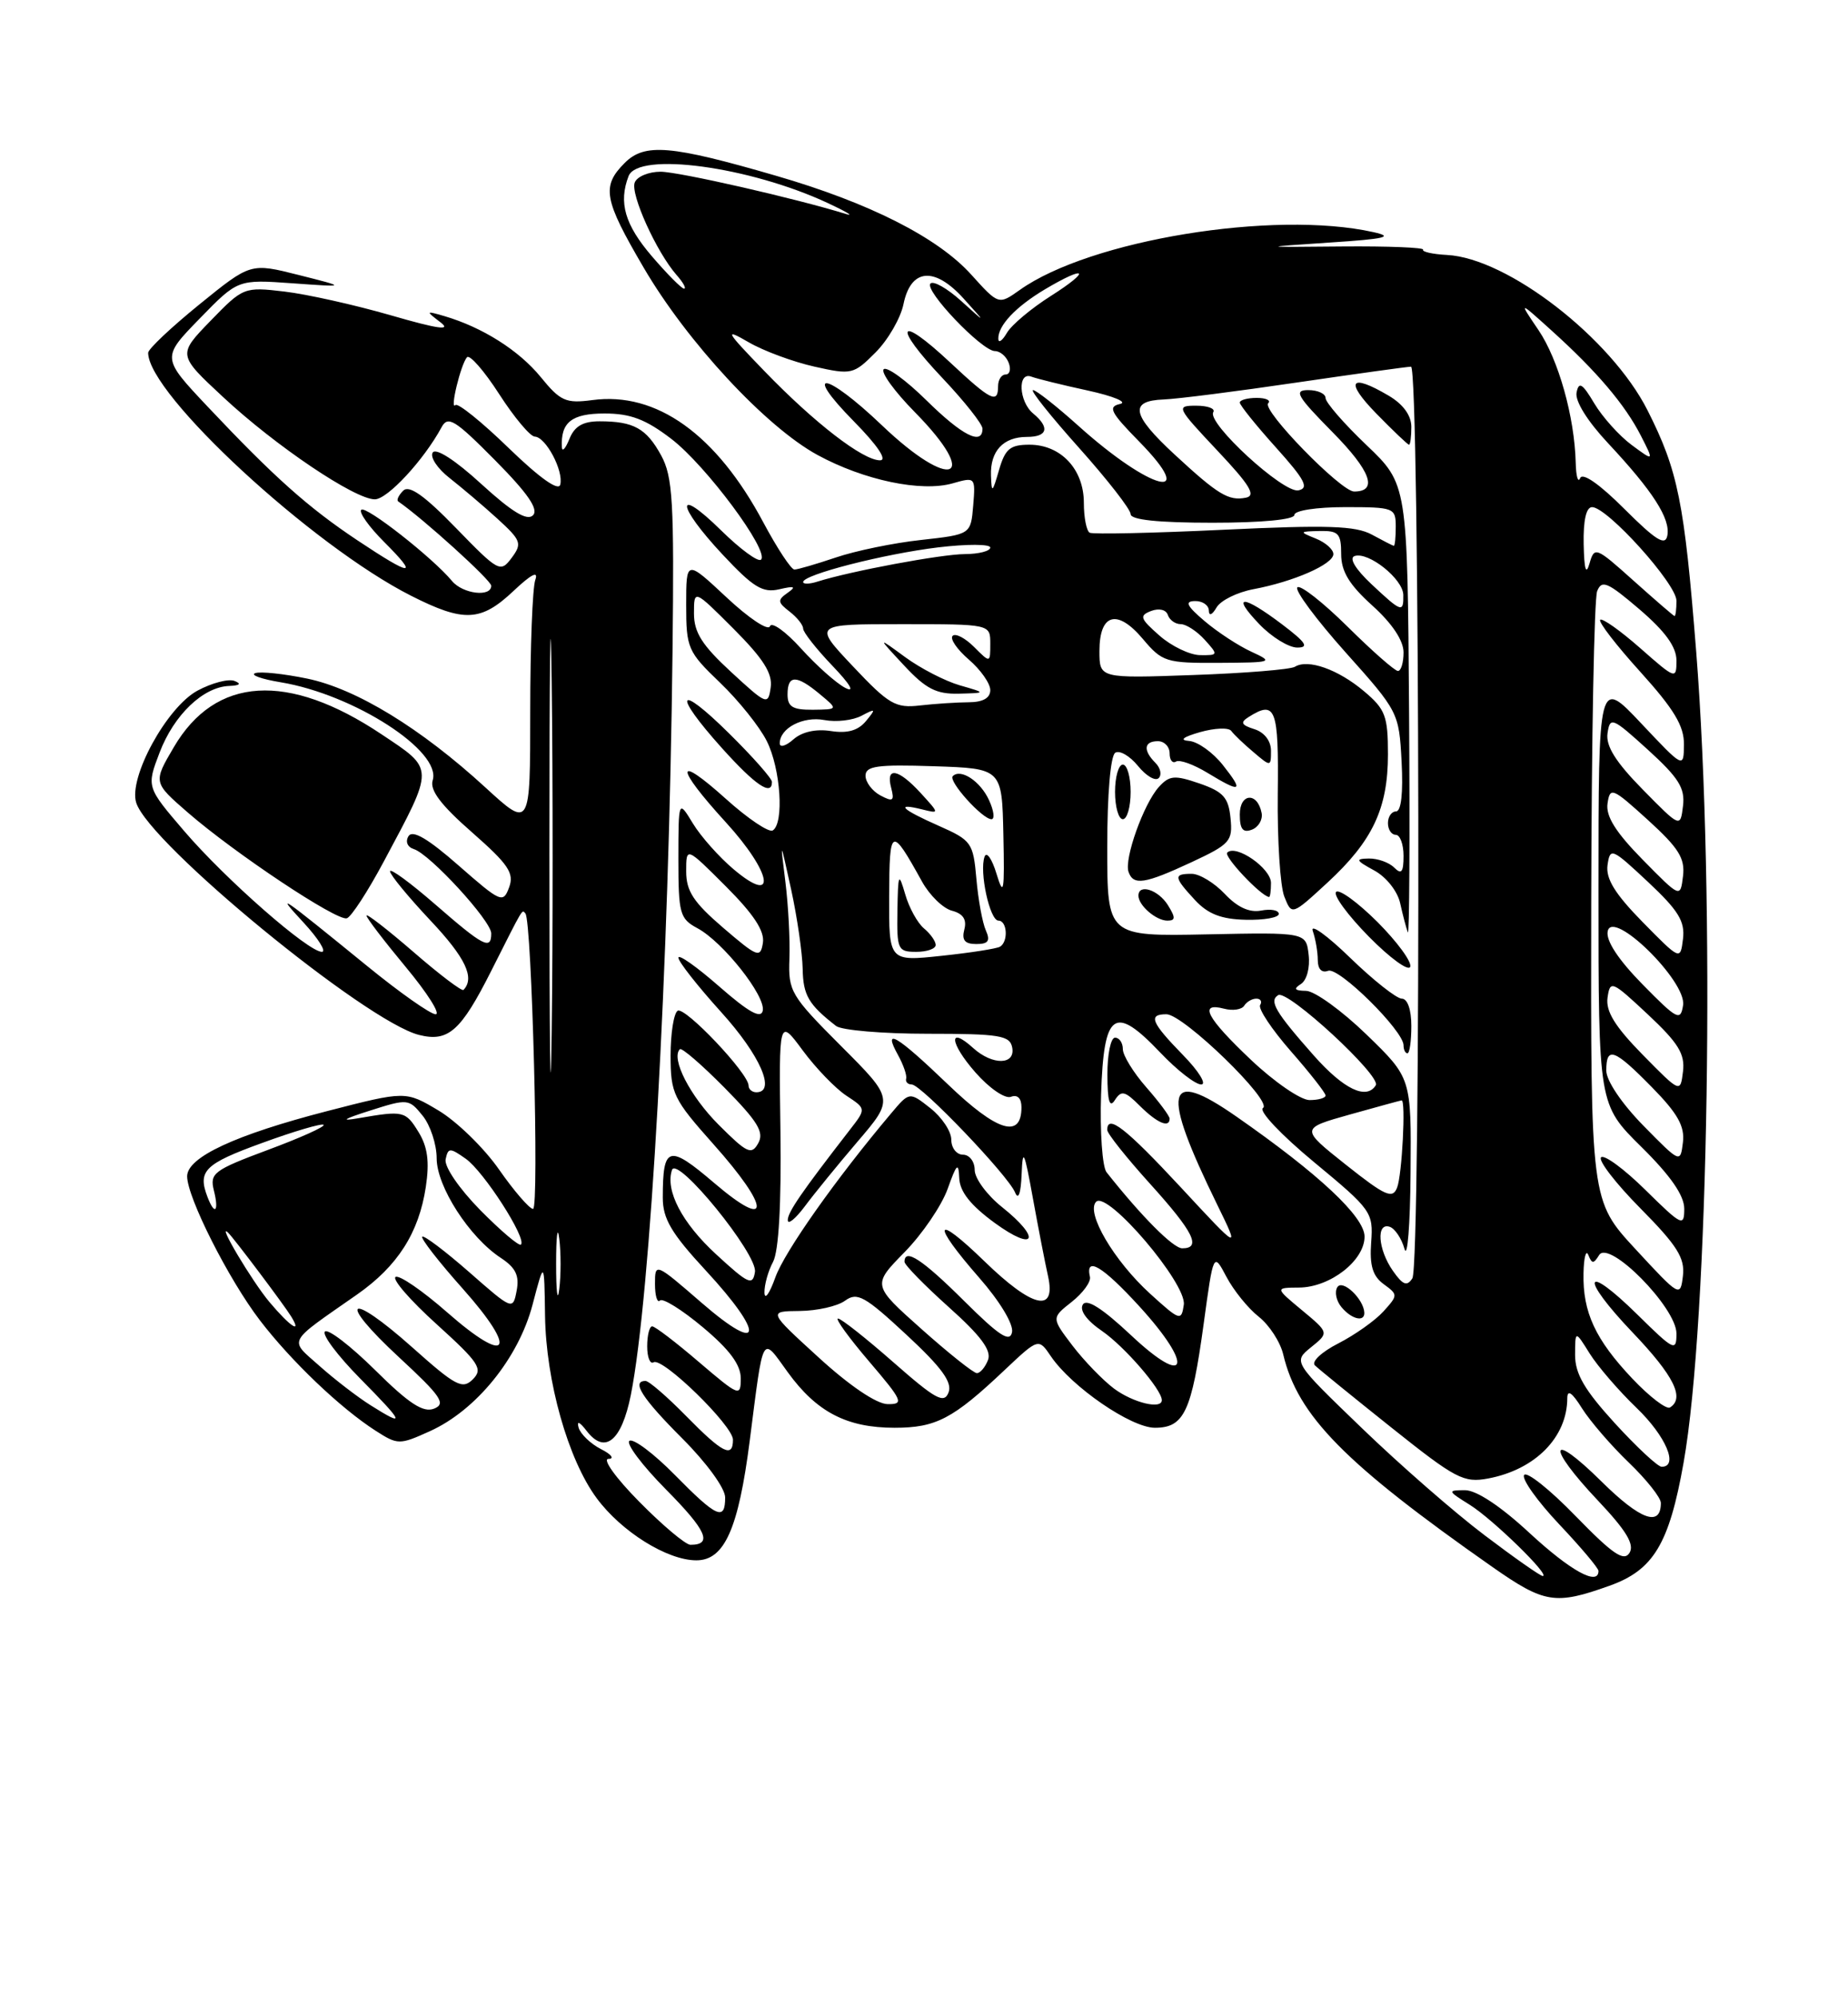 <?xml version="1.0" encoding="UTF-8" standalone="no"?>
<!DOCTYPE svg PUBLIC "-//W3C//DTD SVG 1.1//EN" "http://www.w3.org/Graphics/SVG/1.1/DTD/svg11.dtd" >
<svg xmlns="http://www.w3.org/2000/svg" xmlns:xlink="http://www.w3.org/1999/xlink" version="1.1" viewBox="0 0 237 256">
 <g >
 <path fill="currentColor"
d=" M 206.41 203.25 C 212.05 201.24 214.06 197.91 215.91 187.50 C 219.15 169.31 220.00 114.65 217.53 83.50 C 216.01 64.31 215.20 60.33 211.29 52.59 C 206.62 43.36 193.36 33.09 185.58 32.68 C 183.72 32.58 182.34 32.27 182.51 32.00 C 182.68 31.73 178.02 31.54 172.16 31.59 C 161.50 31.69 161.50 31.69 170.50 31.09 C 177.72 30.62 178.83 30.35 176.12 29.75 C 163.35 26.91 139.79 30.76 130.79 37.16 C 128.07 39.09 128.07 39.09 124.55 35.19 C 120.25 30.43 111.48 25.99 99.50 22.52 C 86.01 18.60 82.68 18.32 80.12 20.88 C 77.12 23.88 77.42 25.55 82.54 34.29 C 88.12 43.84 98.23 54.72 104.85 58.32 C 110.81 61.56 118.16 63.10 122.18 61.95 C 125.08 61.12 125.11 61.15 124.81 64.80 C 124.50 68.50 124.50 68.50 118.11 69.21 C 114.59 69.59 109.67 70.61 107.18 71.46 C 104.68 72.30 102.30 73.00 101.88 73.00 C 101.46 73.00 99.67 70.28 97.89 66.95 C 91.88 55.68 84.19 50.17 75.97 51.28 C 72.57 51.73 71.87 51.43 69.34 48.32 C 66.54 44.90 61.87 41.95 57.00 40.52 C 54.58 39.82 54.57 39.84 56.50 41.32 C 57.94 42.42 56.15 42.16 50.11 40.41 C 45.50 39.08 39.36 37.71 36.48 37.37 C 31.31 36.76 31.18 36.81 27.01 41.11 C 22.78 45.47 22.78 45.47 28.62 50.90 C 35.34 57.16 45.50 64.00 48.07 64.00 C 49.69 64.00 54.37 58.95 56.63 54.76 C 57.45 53.24 58.34 53.79 63.50 59.00 C 67.69 63.23 69.11 65.29 68.35 66.05 C 67.60 66.80 65.66 65.63 61.72 62.03 C 58.38 58.97 55.89 57.37 55.49 58.01 C 55.13 58.60 56.11 60.07 57.67 61.28 C 59.22 62.50 61.99 64.84 63.80 66.49 C 66.84 69.27 66.99 69.66 65.62 71.50 C 64.18 73.43 63.95 73.31 58.46 67.66 C 54.41 63.49 52.47 62.13 51.71 62.89 C 51.12 63.48 50.83 64.10 51.07 64.27 C 54.26 66.47 63.00 74.38 63.00 75.08 C 63.00 76.57 59.35 76.13 57.97 74.47 C 55.50 71.49 46.91 64.76 46.33 65.34 C 46.00 65.67 47.32 67.52 49.27 69.47 C 53.79 73.99 52.86 73.93 45.83 69.25 C 39.50 65.03 35.18 61.18 26.61 52.10 C 20.72 45.85 20.72 45.85 25.61 40.83 C 30.50 35.81 30.50 35.81 37.50 36.31 C 44.50 36.81 44.50 36.81 38.32 35.25 C 32.14 33.69 32.14 33.69 25.57 39.02 C 21.96 41.95 19.00 44.74 19.00 45.22 C 19.00 50.52 40.03 69.94 52.72 76.36 C 59.50 79.79 61.67 79.69 65.85 75.75 C 68.14 73.59 69.08 73.11 68.65 74.33 C 68.29 75.34 68.00 82.92 68.00 91.18 C 68.00 106.20 68.00 106.20 62.25 100.93 C 53.96 93.33 45.70 88.29 39.41 86.98 C 36.41 86.36 33.40 86.04 32.73 86.28 C 32.05 86.51 33.52 87.04 36.00 87.45 C 45.40 89.01 56.68 96.28 55.49 100.02 C 55.10 101.27 56.53 103.18 60.52 106.67 C 65.21 110.79 65.97 111.91 65.29 113.74 C 64.53 115.81 64.23 115.68 58.82 110.94 C 54.89 107.49 52.91 106.33 52.39 107.17 C 51.96 107.87 52.25 108.57 53.07 108.83 C 55.14 109.47 63.00 118.03 63.00 119.64 C 63.00 121.82 62.00 121.30 55.83 115.93 C 52.62 113.14 50.01 111.23 50.02 111.68 C 50.03 112.13 52.37 114.97 55.22 118.00 C 59.70 122.75 60.93 125.34 59.44 126.88 C 59.24 127.09 56.36 124.91 53.04 122.03 C 49.72 119.16 47.00 117.05 47.00 117.35 C 47.00 117.65 49.27 120.62 52.04 123.95 C 54.81 127.28 56.53 130.00 55.87 130.00 C 55.21 130.00 51.26 127.22 47.09 123.82 C 35.76 114.60 35.20 114.22 38.95 118.27 C 40.84 120.32 41.89 122.00 41.28 122.00 C 39.53 122.00 28.97 112.75 23.64 106.54 C 18.78 100.87 18.78 100.87 20.47 96.45 C 22.31 91.63 26.05 88.05 29.38 87.92 C 30.75 87.87 31.00 87.64 30.08 87.28 C 29.31 86.97 27.17 87.53 25.33 88.52 C 21.39 90.64 16.45 99.68 17.47 102.89 C 19.13 108.14 46.92 130.94 53.74 132.65 C 57.49 133.59 59.10 132.17 63.00 124.44 C 67.24 116.04 66.92 116.58 67.38 117.08 C 68.21 117.98 69.17 155.00 68.36 154.95 C 67.89 154.93 65.92 152.65 64.00 149.90 C 62.08 147.14 58.59 143.75 56.26 142.35 C 52.02 139.82 52.02 139.82 41.97 142.41 C 30.19 145.45 24.00 148.32 24.00 150.77 C 24.00 153.47 29.33 164.01 33.34 169.24 C 37.34 174.46 43.65 180.48 48.17 183.38 C 51.01 185.20 51.22 185.21 55.13 183.44 C 61.06 180.77 66.50 174.07 68.30 167.22 C 69.80 161.50 69.80 161.50 69.90 168.64 C 70.02 177.03 72.85 187.06 76.51 192.01 C 79.68 196.31 85.57 199.99 89.30 199.99 C 92.90 200.00 94.70 195.98 96.15 184.66 C 97.95 170.64 97.64 171.20 101.02 175.87 C 104.73 180.99 108.60 183.00 114.73 183.00 C 120.04 183.00 122.22 181.86 128.84 175.60 C 133.19 171.50 133.19 171.50 134.78 173.85 C 137.45 177.77 145.06 183.00 148.11 183.00 C 151.86 183.00 152.82 180.96 154.36 169.73 C 155.62 160.50 155.62 160.50 157.29 163.66 C 158.21 165.40 160.07 167.70 161.42 168.76 C 162.78 169.83 164.19 172.00 164.57 173.60 C 166.43 181.46 172.47 187.59 191.42 200.86 C 198.07 205.51 199.46 205.74 206.41 203.25 Z  M 49.21 110.44 C 55.76 98.19 55.77 98.68 48.92 94.11 C 36.93 86.10 27.62 86.68 22.29 95.77 C 19.64 100.28 19.64 100.28 24.07 104.13 C 30.09 109.36 43.21 118.09 44.48 117.70 C 45.04 117.53 47.17 114.26 49.21 110.44 Z  M 190.40 196.78 C 186.60 193.92 179.52 187.74 174.67 183.06 C 165.83 174.55 165.83 174.55 168.14 172.68 C 170.45 170.82 170.45 170.82 166.97 167.93 C 163.50 165.05 163.50 165.05 166.62 165.03 C 170.60 164.99 175.00 161.57 175.00 158.50 C 175.00 155.96 169.15 150.48 158.56 143.11 C 149.45 136.76 148.84 139.59 156.11 154.42 C 159.01 160.35 159.01 160.35 151.42 152.17 C 144.38 144.60 142.00 142.74 142.00 144.83 C 142.00 145.29 144.47 148.39 147.50 151.74 C 153.07 157.90 154.12 160.00 151.62 160.00 C 150.46 160.00 146.39 155.91 141.91 150.25 C 141.37 149.56 141.05 145.07 141.21 140.26 C 141.56 129.65 142.90 128.71 148.82 134.93 C 150.95 137.17 153.30 139.00 154.05 139.00 C 154.79 139.00 153.74 137.29 151.70 135.21 C 147.62 131.03 147.21 130.00 149.59 130.00 C 151.77 130.00 163.30 141.19 161.97 142.02 C 161.39 142.38 164.31 145.47 168.53 148.96 C 175.89 155.05 176.13 155.38 175.85 159.23 C 175.63 162.20 176.04 163.56 177.45 164.59 C 179.30 165.94 179.30 166.01 177.42 168.09 C 176.36 169.26 173.76 171.10 171.63 172.19 C 169.49 173.28 168.15 174.54 168.63 175.00 C 169.11 175.47 173.53 179.06 178.46 182.99 C 186.69 189.55 187.71 190.09 190.86 189.50 C 196.90 188.36 200.99 184.21 201.00 179.20 C 201.01 178.06 201.62 178.48 202.88 180.50 C 203.92 182.15 206.62 185.28 208.88 187.45 C 211.15 189.63 213.00 191.96 213.00 192.64 C 213.00 195.76 210.38 194.82 205.40 189.90 C 198.64 183.22 198.25 185.27 204.94 192.34 C 208.57 196.18 209.64 197.96 208.98 199.03 C 208.26 200.19 206.83 199.21 202.06 194.31 C 198.75 190.90 195.78 188.54 195.46 189.06 C 195.14 189.57 197.16 192.40 199.94 195.35 C 202.72 198.29 205.00 200.99 205.00 201.35 C 205.00 203.32 201.42 201.35 196.17 196.50 C 192.45 193.05 189.35 191.00 187.87 191.00 C 185.60 191.01 185.63 191.09 188.50 192.88 C 191.46 194.73 198.91 202.00 197.85 202.00 C 197.54 202.00 194.19 199.65 190.40 196.78 Z  M 174.97 168.25 C 174.89 166.49 172.17 163.92 171.51 164.98 C 171.13 165.59 171.37 166.74 172.04 167.54 C 173.32 169.09 175.02 169.50 174.97 168.25 Z  M 150.00 143.38 C 150.00 143.04 148.65 141.23 147.00 139.35 C 145.35 137.47 144.00 135.27 144.00 134.47 C 144.00 133.66 143.55 133.00 143.00 133.00 C 142.45 133.00 142.01 135.14 142.02 137.75 C 142.03 141.14 142.30 142.07 142.98 141.00 C 143.80 139.72 144.26 139.82 146.19 141.75 C 148.39 143.94 150.00 144.63 150.00 143.38 Z  M 82.00 192.50 C 78.97 189.44 77.22 186.99 78.03 186.99 C 78.84 186.98 78.41 186.41 77.08 185.74 C 75.75 185.06 74.46 183.82 74.21 183.00 C 73.94 182.06 74.32 182.21 75.24 183.41 C 77.58 186.45 79.71 184.71 80.90 178.81 C 83.42 166.18 85.78 124.17 86.25 83.50 C 86.47 64.30 86.28 61.10 84.79 58.37 C 82.89 54.90 81.26 54.00 76.89 54.00 C 74.76 54.00 73.68 54.63 73.03 56.25 C 72.53 57.49 72.10 57.97 72.06 57.33 C 71.89 54.13 73.32 53.00 77.53 53.00 C 80.86 53.00 82.81 53.74 86.09 56.25 C 90.55 59.66 98.70 70.63 97.60 71.73 C 97.25 72.09 94.94 70.40 92.48 67.98 C 86.53 62.14 86.71 64.71 92.69 71.10 C 96.61 75.29 97.81 76.02 99.94 75.53 C 101.91 75.07 102.16 75.18 101.00 75.99 C 99.69 76.91 99.72 77.20 101.25 78.38 C 102.21 79.12 103.00 80.10 103.00 80.57 C 103.00 81.03 104.69 83.18 106.75 85.33 C 109.04 87.72 109.69 88.83 108.41 88.17 C 107.27 87.59 104.71 85.31 102.73 83.12 C 100.74 80.92 98.95 79.65 98.74 80.27 C 98.53 80.90 96.03 79.24 93.18 76.57 C 88.00 71.73 88.00 71.73 88.00 77.53 C 88.00 83.08 88.20 83.53 92.34 87.50 C 94.73 89.79 97.43 93.16 98.34 94.99 C 100.12 98.54 100.58 105.52 99.10 106.44 C 98.61 106.74 95.91 104.93 93.10 102.40 C 86.54 96.50 86.53 98.23 93.08 105.39 C 99.01 111.88 99.74 116.18 94.11 111.44 C 92.24 109.87 89.88 107.22 88.86 105.54 C 87.01 102.50 87.01 102.50 87.00 110.08 C 87.00 117.10 87.18 117.76 89.44 118.97 C 92.71 120.72 98.22 127.67 97.82 129.55 C 97.59 130.62 96.00 129.73 92.25 126.45 C 89.36 123.92 87.00 122.25 87.00 122.75 C 87.00 123.25 89.47 126.39 92.50 129.74 C 97.49 135.25 99.57 140.00 97.00 140.00 C 96.45 140.00 96.00 139.61 96.00 139.14 C 96.00 137.58 87.84 128.98 86.91 129.55 C 86.41 129.86 86.00 132.45 86.00 135.31 C 86.01 140.18 86.34 140.87 91.50 146.66 C 98.85 154.89 98.91 157.87 91.60 151.63 C 85.74 146.63 85.00 146.84 85.00 153.52 C 85.00 156.21 86.10 158.08 90.50 162.83 C 98.15 171.09 97.83 173.78 90.00 167.00 C 84.03 161.83 84.00 161.82 84.00 164.57 C 84.00 166.09 84.29 167.04 84.64 166.69 C 84.99 166.34 87.47 167.88 90.14 170.12 C 93.56 172.98 95.00 174.92 95.00 176.67 C 95.00 179.06 94.79 178.97 89.64 174.58 C 86.70 172.06 84.00 170.00 83.64 170.00 C 83.29 170.00 83.00 171.15 83.00 172.56 C 83.00 173.97 83.37 174.89 83.82 174.61 C 84.96 173.91 94.00 182.73 94.00 184.53 C 94.00 186.93 92.66 186.25 88.00 181.50 C 85.57 179.03 83.23 177.00 82.79 177.00 C 80.93 177.00 82.34 179.21 87.50 184.37 C 90.62 187.49 93.00 190.76 93.00 191.93 C 93.00 194.99 91.93 194.52 86.54 189.04 C 83.86 186.32 81.24 184.35 80.73 184.67 C 80.22 184.98 82.33 187.80 85.43 190.93 C 90.62 196.17 91.43 198.00 88.55 198.00 C 87.93 198.00 84.99 195.53 82.00 192.50 Z  M 99.00 100.22 C 99.00 99.78 96.53 96.99 93.50 94.00 C 86.84 87.42 86.19 88.77 92.59 95.89 C 96.87 100.65 99.00 102.09 99.00 100.22 Z  M 207.10 182.42 C 203.21 178.16 202.00 176.09 202.00 173.67 C 202.01 170.50 202.01 170.50 203.88 173.50 C 204.92 175.15 207.62 178.28 209.88 180.45 C 213.64 184.06 215.32 188.00 213.10 188.00 C 212.61 188.00 209.91 185.49 207.10 182.42 Z  M 47.50 180.10 C 45.85 179.06 42.92 176.81 41.00 175.10 C 37.04 171.58 36.67 172.29 45.78 165.93 C 50.99 162.29 53.72 158.02 54.61 152.13 C 55.10 148.88 54.84 146.99 53.67 145.09 C 52.01 142.39 51.73 142.33 46.00 143.32 C 43.57 143.74 44.02 143.44 47.45 142.35 C 52.28 140.81 52.44 140.82 54.20 143.00 C 55.19 144.22 56.00 146.68 56.00 148.46 C 56.00 152.08 60.20 158.59 64.23 161.23 C 66.13 162.48 66.63 163.50 66.26 165.42 C 65.78 167.95 65.74 167.94 60.16 163.04 C 57.07 160.34 54.37 158.30 54.15 158.51 C 53.94 158.73 56.27 161.73 59.35 165.18 C 66.51 173.22 65.25 175.14 57.35 168.21 C 54.17 165.42 51.19 163.38 50.73 163.67 C 50.26 163.96 52.63 166.69 56.01 169.74 C 61.45 174.67 61.97 175.46 60.64 176.79 C 59.31 178.12 58.44 177.66 52.88 172.70 C 44.60 165.33 43.10 166.50 51.21 174.00 C 56.57 178.96 57.23 179.93 55.67 180.55 C 54.28 181.10 52.46 179.92 48.11 175.61 C 44.96 172.50 42.06 170.27 41.67 170.67 C 41.27 171.06 43.31 173.77 46.19 176.69 C 51.88 182.45 52.09 182.99 47.50 180.10 Z  M 209.35 176.71 C 204.60 171.69 202.97 168.19 203.08 163.20 C 203.12 161.17 203.40 160.11 203.70 160.86 C 204.16 162.01 204.37 162.01 205.08 160.87 C 206.34 158.83 215.00 167.60 215.00 170.92 C 215.00 173.27 214.70 173.13 210.02 168.52 C 203.07 161.68 202.53 163.61 209.38 170.79 C 214.67 176.33 216.10 179.20 214.17 180.40 C 213.71 180.68 211.54 179.02 209.35 176.71 Z  M 105.00 174.00 C 98.50 168.07 98.50 168.07 102.56 168.03 C 104.79 168.01 107.41 167.42 108.38 166.71 C 109.93 165.58 110.90 166.11 116.24 171.07 C 120.76 175.26 122.15 177.17 121.65 178.47 C 121.08 179.96 120.00 179.37 114.58 174.61 C 111.07 171.53 107.87 169.00 107.47 169.00 C 107.08 169.00 108.87 171.47 111.46 174.50 C 115.78 179.56 115.97 180.00 113.83 179.97 C 112.41 179.95 108.95 177.61 105.00 174.00 Z  M 142.87 177.98 C 141.43 176.90 139.03 174.42 137.54 172.47 C 134.84 168.92 134.84 168.92 137.44 166.87 C 138.87 165.74 139.93 164.30 139.78 163.66 C 139.16 160.94 141.41 162.29 146.12 167.44 C 153.16 175.14 152.34 177.99 145.05 171.14 C 141.37 167.69 139.36 166.41 138.87 167.21 C 138.42 167.95 139.36 169.25 141.32 170.59 C 144.19 172.56 149.00 178.11 149.00 179.46 C 149.00 180.69 145.32 179.80 142.87 177.98 Z  M 118.18 170.35 C 111.86 164.72 111.86 164.72 116.00 160.50 C 118.28 158.18 120.76 154.53 121.53 152.39 C 122.69 149.13 122.93 148.91 123.02 151.00 C 123.09 152.74 124.47 154.48 127.56 156.74 C 132.79 160.55 133.61 158.78 128.50 154.71 C 126.57 153.17 125.00 151.03 125.00 149.96 C 125.00 148.88 124.33 148.00 123.50 148.00 C 122.67 148.00 122.00 147.13 122.00 146.07 C 122.00 145.01 120.79 143.20 119.32 142.04 C 116.63 139.92 116.63 139.92 114.28 142.71 C 107.24 151.05 100.61 160.43 99.43 163.74 C 98.69 165.81 98.07 166.68 98.04 165.68 C 98.02 164.69 98.51 162.91 99.14 161.74 C 99.87 160.37 100.21 154.39 100.09 145.06 C 99.89 130.50 99.89 130.50 102.95 134.64 C 104.63 136.91 107.15 139.52 108.55 140.44 C 111.09 142.11 111.09 142.11 109.00 144.80 C 102.79 152.81 101.00 155.40 101.03 156.40 C 101.05 157.01 102.02 156.21 103.20 154.64 C 104.37 153.06 107.43 149.31 109.99 146.31 C 114.65 140.86 114.65 140.86 107.86 134.07 C 101.42 127.62 101.08 127.06 101.24 122.89 C 101.33 120.48 101.10 116.03 100.72 113.00 C 100.04 107.56 100.05 107.57 101.46 114.00 C 102.24 117.58 102.90 122.16 102.94 124.18 C 103.00 127.57 103.69 128.75 107.22 131.50 C 107.92 132.05 113.22 132.50 118.99 132.50 C 128.18 132.50 129.51 132.72 129.81 134.25 C 130.25 136.52 127.29 136.57 124.82 134.34 C 121.58 131.40 121.77 133.67 125.09 137.45 C 126.87 139.48 128.89 140.87 129.65 140.58 C 130.49 140.26 131.00 140.77 131.00 141.92 C 131.00 146.01 127.87 145.04 121.58 139.00 C 114.95 132.64 113.14 131.58 115.18 135.25 C 115.86 136.49 116.33 137.84 116.21 138.25 C 116.10 138.66 116.42 139.00 116.93 139.00 C 118.13 139.00 129.29 150.66 130.18 152.84 C 130.60 153.87 130.92 152.99 131.02 150.50 C 131.16 147.07 131.36 147.49 132.45 153.50 C 133.15 157.35 134.03 161.89 134.41 163.58 C 135.46 168.36 132.41 167.64 126.25 161.66 C 119.79 155.39 119.37 156.67 125.57 163.76 C 128.22 166.78 130.00 169.73 129.79 170.75 C 129.52 172.11 128.16 171.23 123.65 166.75 C 118.30 161.43 116.00 159.92 116.00 161.73 C 116.00 162.13 118.56 164.74 121.68 167.54 C 125.79 171.21 127.18 173.09 126.71 174.31 C 126.35 175.24 125.71 176.00 125.28 176.00 C 124.85 175.99 121.66 173.45 118.18 170.35 Z  M 34.55 166.88 C 32.33 164.24 27.73 156.51 29.26 158.00 C 30.02 158.73 36.46 167.29 37.35 168.75 C 38.78 171.08 37.19 170.02 34.55 166.88 Z  M 147.50 165.82 C 142.85 161.59 139.21 155.39 140.58 154.03 C 142.04 152.59 152.21 164.52 151.82 167.23 C 151.51 169.36 151.32 169.29 147.50 165.82 Z  M 71.32 162.00 C 71.32 158.43 71.50 156.96 71.72 158.75 C 71.95 160.54 71.95 163.46 71.72 165.25 C 71.50 167.04 71.32 165.57 71.32 162.00 Z  M 209.75 160.11 C 204.00 153.89 204.00 153.89 204.07 115.69 C 204.11 94.69 204.45 76.72 204.83 75.77 C 205.42 74.28 206.16 74.60 210.26 78.10 C 213.57 80.94 215.00 82.91 215.00 84.66 C 215.00 87.11 214.89 87.07 210.35 83.07 C 207.79 80.82 205.48 79.19 205.22 79.44 C 204.96 79.70 207.28 82.71 210.38 86.13 C 214.69 90.90 215.99 93.06 215.96 95.42 C 215.93 98.50 215.93 98.50 210.46 92.70 C 205.00 86.91 205.00 86.91 205.00 114.24 C 205.00 141.57 205.00 141.57 210.50 147.00 C 214.25 150.70 216.00 153.23 216.00 154.93 C 216.00 157.27 215.69 157.12 211.02 152.52 C 208.29 149.83 205.72 147.94 205.33 148.34 C 204.94 148.73 207.21 151.68 210.39 154.89 C 215.09 159.64 216.10 161.24 215.83 163.53 C 215.50 166.29 215.42 166.24 209.75 160.11 Z  M 91.83 160.76 C 87.47 156.75 85.30 152.60 86.18 149.96 C 86.82 148.04 97.18 160.77 96.82 163.03 C 96.54 164.84 95.98 164.58 91.83 160.76 Z  M 178.63 162.88 C 176.72 160.15 176.47 156.66 178.22 157.24 C 178.89 157.46 179.75 158.74 180.12 160.07 C 180.50 161.41 180.85 157.03 180.90 150.33 C 181.00 138.17 181.00 138.17 175.25 132.60 C 172.09 129.54 168.60 127.02 167.50 127.00 C 166.02 126.98 165.85 126.75 166.83 126.13 C 167.59 125.65 168.02 124.03 167.83 122.39 C 167.50 119.50 167.50 119.50 154.75 119.76 C 142.00 120.02 142.00 120.02 142.00 108.57 C 142.00 101.81 142.42 96.86 143.03 96.48 C 143.59 96.13 144.90 96.89 145.94 98.17 C 146.98 99.45 148.17 100.16 148.60 99.73 C 149.02 99.31 148.83 98.43 148.18 97.78 C 146.57 96.17 146.70 95.00 148.50 95.00 C 149.32 95.00 150.00 95.70 150.00 96.56 C 150.00 97.42 150.37 97.89 150.82 97.61 C 151.27 97.33 153.08 97.98 154.84 99.05 C 159.19 101.69 159.56 101.51 156.83 98.06 C 155.55 96.44 153.60 95.05 152.50 94.97 C 151.21 94.87 151.70 94.47 153.90 93.84 C 155.77 93.31 157.57 93.23 157.90 93.68 C 158.23 94.13 159.51 95.36 160.75 96.40 C 162.97 98.29 163.00 98.29 163.00 96.22 C 163.00 94.97 162.15 93.86 160.87 93.46 C 159.19 92.93 159.03 92.59 160.12 91.91 C 163.60 89.70 164.00 90.77 163.87 101.75 C 163.80 107.66 164.18 113.59 164.71 114.92 C 165.67 117.34 165.67 117.34 170.24 113.13 C 176.03 107.79 178.00 103.62 178.00 96.69 C 178.00 91.76 177.67 90.90 174.92 88.59 C 171.60 85.79 167.74 84.43 166.07 85.46 C 165.50 85.81 159.62 86.29 153.01 86.52 C 141.00 86.95 141.00 86.95 141.00 83.44 C 141.00 78.63 143.29 78.00 146.57 81.90 C 149.05 84.84 149.54 85.00 156.34 84.96 C 163.22 84.92 163.38 84.87 160.50 83.54 C 158.85 82.79 156.15 81.02 154.50 79.62 C 152.18 77.65 151.90 77.06 153.25 77.04 C 154.21 77.02 155.01 77.56 155.03 78.25 C 155.05 79.00 155.44 78.84 156.02 77.86 C 156.54 76.96 158.67 75.91 160.74 75.52 C 165.92 74.55 171.00 72.32 171.00 71.02 C 171.00 70.42 169.99 69.53 168.75 69.03 C 166.59 68.16 166.61 68.12 169.25 68.06 C 171.65 68.01 172.00 68.38 172.00 71.00 C 172.00 73.24 173.02 74.93 176.00 77.62 C 178.54 79.91 180.00 82.10 180.00 83.62 C 180.00 84.93 179.68 86.00 179.28 86.00 C 178.88 86.00 175.97 83.44 172.81 80.31 C 169.64 77.18 166.75 74.92 166.38 75.28 C 166.01 75.65 168.80 79.40 172.56 83.61 C 179.34 91.18 179.42 91.33 179.75 97.63 C 179.96 101.61 179.70 104.00 179.04 104.00 C 178.47 104.00 178.00 104.67 178.00 105.50 C 178.00 106.33 178.45 107.00 179.00 107.00 C 179.55 107.00 180.00 108.21 180.00 109.70 C 180.00 111.80 179.73 112.13 178.80 111.20 C 178.14 110.54 176.68 110.02 175.55 110.04 C 173.78 110.07 173.87 110.28 176.24 111.57 C 177.79 112.41 179.23 114.23 179.57 115.78 C 179.90 117.27 180.34 118.95 180.55 119.50 C 180.75 120.05 180.82 107.35 180.71 91.28 C 180.50 62.06 180.50 62.06 175.25 57.05 C 172.36 54.30 170.00 51.58 170.00 51.02 C 170.00 50.46 169.00 50.00 167.78 50.00 C 165.88 50.00 166.32 50.76 170.90 55.40 C 175.81 60.37 176.76 63.00 173.66 63.00 C 171.97 63.00 161.78 52.55 162.64 51.69 C 163.02 51.31 162.36 51.00 161.17 51.00 C 159.98 51.00 159.00 51.27 159.00 51.60 C 159.00 51.93 161.08 54.52 163.63 57.35 C 167.37 61.51 167.92 62.57 166.51 62.85 C 164.58 63.23 154.75 54.21 155.60 52.83 C 155.89 52.37 154.90 52.00 153.41 52.00 C 150.79 52.00 150.87 52.17 156.10 57.73 C 160.30 62.18 161.12 63.53 159.78 63.79 C 157.56 64.23 156.21 63.41 150.61 58.23 C 145.12 53.15 144.78 51.37 149.25 51.20 C 151.04 51.13 158.71 50.15 166.30 49.03 C 173.90 47.92 180.49 47.00 180.96 47.00 C 182.09 47.00 182.26 162.11 181.13 163.85 C 180.44 164.91 179.91 164.71 178.63 162.88 Z  M 181.00 131.50 C 181.00 129.41 180.51 128.00 179.78 128.00 C 179.11 128.00 176.12 125.64 173.14 122.75 C 170.16 119.86 168.00 118.32 168.36 119.33 C 168.71 120.34 169.00 122.01 169.00 123.05 C 169.00 124.21 169.51 124.74 170.33 124.43 C 171.69 123.90 180.00 132.11 180.00 133.98 C 180.00 134.54 180.22 135.00 180.50 135.00 C 180.78 135.00 181.00 133.43 181.00 131.50 Z  M 176.66 118.18 C 174.13 115.66 171.74 113.92 171.35 114.32 C 170.95 114.72 172.84 117.30 175.55 120.05 C 178.26 122.80 180.65 124.54 180.86 123.91 C 181.07 123.28 179.18 120.71 176.66 118.18 Z  M 149.77 116.00 C 148.54 114.04 146.00 113.23 146.00 114.80 C 146.00 116.05 148.26 118.00 149.71 118.00 C 150.77 118.00 150.78 117.62 149.77 116.00 Z  M 164.00 117.14 C 164.00 116.66 162.98 116.47 161.74 116.71 C 160.23 117.00 158.69 116.29 157.07 114.57 C 155.74 113.16 153.83 112.00 152.83 112.00 C 150.47 112.00 150.53 112.42 153.25 115.36 C 154.91 117.15 156.62 117.82 159.75 117.89 C 162.09 117.95 164.00 117.61 164.00 117.14 Z  M 163.00 113.17 C 163.00 111.29 158.50 108.17 157.39 109.28 C 156.90 109.76 161.68 114.83 162.75 114.97 C 162.89 114.99 163.00 114.18 163.00 113.17 Z  M 152.81 110.51 C 157.76 108.20 158.11 107.81 157.81 104.86 C 157.55 102.22 156.89 101.48 153.83 100.42 C 150.62 99.32 149.97 99.38 148.61 100.88 C 146.67 103.03 144.15 110.08 144.73 111.75 C 145.35 113.53 146.79 113.31 152.81 110.51 Z  M 161.80 104.21 C 161.27 101.49 159.00 101.64 159.00 104.39 C 159.00 106.28 159.40 106.78 160.55 106.34 C 161.40 106.02 161.96 105.05 161.80 104.21 Z  M 145.00 101.50 C 145.00 99.58 144.55 98.00 144.00 98.00 C 143.45 98.00 143.00 99.58 143.00 101.50 C 143.00 103.42 143.45 105.00 144.00 105.00 C 144.55 105.00 145.00 103.42 145.00 101.50 Z  M 164.43 80.03 C 159.35 76.19 157.83 76.17 161.50 80.00 C 163.08 81.65 165.27 83.00 166.37 83.00 C 167.92 83.00 167.49 82.35 164.43 80.03 Z  M 181.00 54.72 C 181.00 53.25 179.95 51.81 178.10 50.72 C 173.14 47.79 172.42 48.82 176.50 53.00 C 178.65 55.20 180.54 57.00 180.70 57.00 C 180.87 57.00 181.00 55.97 181.00 54.72 Z  M 61.59 155.10 C 58.87 152.33 56.96 149.53 57.15 148.59 C 57.47 147.09 57.69 147.08 59.73 148.52 C 62.04 150.14 67.58 158.75 66.81 159.52 C 66.57 159.76 64.23 157.77 61.59 155.10 Z  M 26.61 153.42 C 25.33 150.08 26.23 149.18 33.55 146.52 C 37.70 145.00 41.28 143.95 41.50 144.17 C 41.73 144.40 38.52 145.84 34.37 147.38 C 27.40 149.98 26.88 150.37 27.43 152.59 C 28.11 155.29 27.54 155.86 26.61 153.42 Z  M 70.46 109.50 C 70.46 84.75 70.59 74.77 70.75 87.32 C 70.91 99.87 70.91 120.12 70.75 132.32 C 70.59 144.52 70.46 134.25 70.46 109.50 Z  M 172.62 149.30 C 166.75 144.64 166.75 144.64 173.12 142.85 C 176.63 141.87 179.61 141.05 179.75 141.04 C 180.31 140.96 179.81 150.62 179.17 152.23 C 178.59 153.71 177.66 153.30 172.62 149.30 Z  M 210.75 144.27 C 207.97 141.43 206.00 138.51 206.00 137.22 C 206.00 134.05 207.02 134.43 211.87 139.37 C 215.16 142.72 216.08 144.36 215.83 146.42 C 215.50 149.10 215.49 149.09 210.75 144.27 Z  M 92.16 144.16 C 88.50 140.50 86.01 135.66 87.19 134.48 C 87.42 134.24 90.00 136.47 92.92 139.42 C 97.19 143.75 98.03 145.12 97.24 146.53 C 96.38 148.08 95.81 147.81 92.16 144.16 Z  M 160.44 135.85 C 154.73 130.45 153.66 128.42 157.00 129.29 C 158.10 129.58 159.25 129.40 159.56 128.91 C 159.87 128.41 160.57 128.00 161.12 128.00 C 161.67 128.00 161.89 128.37 161.61 128.82 C 161.33 129.28 163.10 131.94 165.55 134.74 C 168.00 137.53 170.00 140.09 170.00 140.41 C 170.00 140.74 169.07 141.00 167.94 141.00 C 166.81 141.00 163.43 138.68 160.44 135.85 Z  M 168.50 135.30 C 163.56 129.72 162.72 128.29 163.92 127.55 C 165.13 126.80 177.17 137.92 176.44 139.10 C 175.25 141.02 172.33 139.62 168.50 135.30 Z  M 210.66 135.18 C 207.11 131.56 205.92 129.63 206.16 127.88 C 206.49 125.60 206.70 125.69 211.34 130.03 C 215.24 133.68 216.11 135.09 215.84 137.33 C 215.50 140.10 215.50 140.10 210.66 135.18 Z  M 210.65 126.17 C 207.54 123.00 205.94 120.57 206.18 119.37 C 206.76 116.41 216.32 125.77 215.85 128.84 C 215.53 130.92 215.11 130.71 210.65 126.17 Z  M 92.75 118.92 C 88.94 115.65 88.00 114.22 88.00 111.68 C 88.00 108.52 88.00 108.52 93.09 113.61 C 96.66 117.18 98.08 119.34 97.84 120.85 C 97.52 122.84 97.16 122.70 92.75 118.92 Z  M 114.03 114.87 C 114.07 105.93 114.28 105.84 118.26 113.02 C 119.23 114.76 120.95 116.44 122.09 116.73 C 123.52 117.11 124.01 117.86 123.67 119.14 C 123.32 120.50 123.73 121.00 125.20 121.00 C 126.75 121.00 127.03 120.60 126.43 119.25 C 126.00 118.29 125.45 115.32 125.22 112.65 C 124.81 108.01 124.60 107.71 120.40 105.85 C 115.60 103.73 114.73 102.87 118.25 103.74 C 120.50 104.30 120.50 104.30 118.08 101.65 C 115.20 98.51 113.56 98.22 114.29 100.98 C 114.73 102.67 114.52 102.81 112.90 101.95 C 111.86 101.39 111.00 100.25 111.00 99.43 C 111.00 98.18 112.50 97.97 119.75 98.21 C 128.50 98.50 128.50 98.50 128.68 107.00 C 128.84 114.36 128.72 115.03 127.80 112.00 C 127.22 110.08 126.53 109.09 126.27 109.80 C 125.57 111.72 126.93 118.00 128.05 118.00 C 129.17 118.00 129.34 120.68 128.25 121.34 C 127.84 121.59 124.46 122.12 120.75 122.51 C 114.00 123.23 114.00 123.23 114.03 114.87 Z  M 120.00 121.12 C 120.00 120.64 119.32 119.68 118.50 119.00 C 117.67 118.31 116.58 116.34 116.09 114.62 C 115.25 111.75 115.17 111.92 115.09 116.75 C 115.01 121.71 115.14 122.00 117.50 122.00 C 118.88 122.00 120.00 121.61 120.00 121.12 Z  M 126.84 102.56 C 125.74 100.14 123.21 98.46 122.19 99.48 C 121.57 100.10 125.98 105.00 127.15 105.00 C 127.60 105.00 127.46 103.90 126.84 102.56 Z  M 210.66 118.18 C 207.11 114.56 205.92 112.63 206.16 110.88 C 206.49 108.60 206.70 108.69 211.34 113.03 C 215.24 116.68 216.11 118.09 215.84 120.33 C 215.50 123.10 215.50 123.10 210.66 118.18 Z  M 210.66 110.18 C 207.19 106.65 205.92 104.61 206.16 102.98 C 206.48 100.83 206.77 100.95 211.34 105.10 C 215.29 108.69 216.12 110.02 215.84 112.30 C 215.50 115.10 215.50 115.10 210.66 110.18 Z  M 210.66 101.18 C 207.19 97.65 205.92 95.61 206.16 93.98 C 206.48 91.83 206.77 91.95 211.34 96.10 C 215.29 99.69 216.12 101.02 215.84 103.30 C 215.50 106.10 215.50 106.10 210.66 101.18 Z  M 100.00 95.28 C 100.00 93.32 102.99 91.77 105.73 92.29 C 107.24 92.58 109.38 92.33 110.49 91.74 C 112.32 90.77 112.37 90.83 111.06 92.42 C 110.05 93.64 108.68 94.03 106.56 93.70 C 104.64 93.40 102.85 93.80 101.75 94.77 C 100.79 95.62 100.00 95.85 100.00 95.28 Z  M 101.00 89.00 C 101.00 86.48 102.14 86.47 105.14 88.97 C 107.50 90.93 107.50 90.93 104.25 90.97 C 101.66 90.99 101.00 90.60 101.00 89.00 Z  M 109.39 85.41 C 104.28 80.00 104.28 80.00 115.64 80.00 C 127.00 80.00 127.00 80.00 127.00 82.50 C 127.00 85.00 127.00 85.00 124.92 82.92 C 123.77 81.77 122.53 81.13 122.17 81.50 C 121.80 81.87 122.74 83.24 124.25 84.54 C 125.76 85.84 127.00 87.60 127.00 88.45 C 127.00 89.47 126.06 90.00 124.25 90.01 C 122.74 90.02 119.92 90.20 118.00 90.42 C 114.85 90.79 113.99 90.29 109.39 85.41 Z  M 123.09 87.84 C 121.22 87.30 118.07 85.68 116.09 84.23 C 112.50 81.60 112.50 81.60 115.95 85.30 C 118.73 88.29 120.08 88.98 122.95 88.91 C 126.50 88.82 126.50 88.82 123.09 87.84 Z  M 93.75 86.12 C 90.04 82.70 89.00 81.06 89.00 78.63 C 89.00 75.52 89.00 75.52 94.09 80.61 C 97.89 84.42 99.09 86.31 98.84 88.10 C 98.51 90.42 98.35 90.36 93.75 86.12 Z  M 148.69 81.46 C 146.20 79.27 146.08 78.91 147.63 78.31 C 148.64 77.93 149.55 78.14 149.77 78.82 C 149.99 79.47 150.73 80.00 151.43 80.00 C 152.12 80.00 153.50 80.90 154.50 82.00 C 156.26 83.95 156.25 84.00 153.90 83.97 C 152.58 83.95 150.23 82.82 148.69 81.46 Z  M 209.50 74.43 C 204.66 70.09 204.48 70.02 203.85 72.22 C 203.40 73.78 203.17 73.01 203.10 69.75 C 203.04 66.70 203.42 65.00 204.18 65.00 C 206.13 65.00 215.00 74.83 215.00 77.00 C 215.00 78.10 214.89 78.98 214.75 78.96 C 214.61 78.93 212.25 76.89 209.50 74.43 Z  M 175.86 74.85 C 173.82 72.93 172.98 71.53 173.72 71.27 C 175.49 70.67 179.93 74.20 179.97 76.25 C 180.01 78.59 179.75 78.50 175.86 74.85 Z  M 103.00 74.60 C 103.00 73.65 113.37 71.00 120.31 70.16 C 123.99 69.72 127.00 69.73 127.00 70.18 C 127.00 70.63 125.54 71.01 123.75 71.02 C 120.72 71.03 109.07 73.21 104.86 74.54 C 103.84 74.87 103.00 74.89 103.00 74.60 Z  M 175.93 68.52 C 173.84 67.39 170.23 67.27 156.93 67.90 C 147.89 68.33 140.16 68.50 139.75 68.28 C 139.34 68.06 139.00 66.33 139.00 64.44 C 139.00 60.15 136.05 57.00 132.03 57.00 C 129.54 57.00 128.91 57.52 128.12 60.25 C 127.27 63.19 127.17 63.26 127.09 60.95 C 126.98 57.81 128.67 56.00 131.70 56.00 C 134.35 56.00 134.67 54.80 132.50 53.00 C 130.65 51.47 130.47 47.58 132.28 48.28 C 132.98 48.54 136.24 49.35 139.53 50.06 C 142.81 50.78 144.66 51.55 143.64 51.78 C 142.05 52.13 142.42 52.85 146.07 56.57 C 153.89 64.54 147.56 62.91 138.29 54.57 C 135.49 52.06 132.88 50.00 132.48 50.00 C 132.08 50.00 134.74 53.33 138.38 57.40 C 142.02 61.47 145.00 65.29 145.00 65.90 C 145.00 66.63 148.53 67.00 155.50 67.00 C 161.83 67.00 166.00 66.60 166.00 66.00 C 166.00 65.44 168.83 65.00 172.50 65.00 C 178.77 65.00 179.00 65.09 179.00 67.50 C 179.00 68.88 178.89 69.98 178.75 69.96 C 178.61 69.94 177.34 69.29 175.93 68.52 Z  M 208.32 65.23 C 205.15 62.06 202.96 60.53 202.65 61.28 C 202.38 61.95 202.12 61.06 202.08 59.30 C 201.93 53.42 199.87 46.09 197.30 42.30 C 194.75 38.54 194.75 38.54 199.01 42.39 C 204.79 47.61 208.39 51.85 210.43 55.83 C 212.13 59.16 212.13 59.16 209.25 57.03 C 207.67 55.86 205.51 53.46 204.46 51.70 C 202.93 49.13 202.48 48.86 202.19 50.31 C 201.97 51.40 203.58 53.98 206.25 56.83 C 211.99 62.97 214.25 66.49 213.83 68.65 C 213.57 70.01 212.36 69.26 208.32 65.23 Z  M 65.24 57.43 C 61.80 54.09 58.72 51.61 58.41 51.92 C 57.64 52.69 59.09 46.69 59.89 45.79 C 60.23 45.40 62.09 47.52 64.01 50.50 C 65.93 53.48 67.99 55.94 68.58 55.96 C 70.00 56.01 72.30 60.35 71.85 62.12 C 71.63 62.99 69.21 61.27 65.24 57.43 Z  M 113.09 54.50 C 105.88 47.63 102.80 47.20 109.50 54.00 C 112.55 57.10 113.83 59.00 112.86 59.00 C 110.66 59.00 104.44 54.20 98.00 47.53 C 93.03 42.39 92.84 42.03 96.00 43.86 C 97.92 44.98 101.72 46.38 104.44 46.99 C 109.21 48.06 109.47 48.00 112.28 45.18 C 113.89 43.57 115.50 40.78 115.87 38.98 C 116.81 34.40 119.84 34.13 123.59 38.28 C 126.50 41.50 126.50 41.50 123.26 38.57 C 121.48 36.96 119.71 35.96 119.33 36.34 C 118.48 37.19 125.93 45.00 127.60 45.00 C 128.25 45.00 129.05 45.67 129.36 46.50 C 129.68 47.33 129.50 48.00 128.97 48.00 C 128.44 48.00 128.00 48.67 128.00 49.50 C 128.00 51.81 127.09 51.36 121.79 46.40 C 115.12 40.17 114.43 41.65 120.84 48.43 C 123.68 51.43 126.00 54.36 126.00 54.94 C 126.00 57.15 123.41 55.84 118.81 51.31 C 116.19 48.73 113.73 46.94 113.33 47.33 C 112.94 47.73 114.73 50.19 117.31 52.81 C 125.87 61.50 122.03 63.04 113.09 54.50 Z  M 128.03 43.44 C 127.98 41.73 130.25 39.33 134.00 37.09 C 139.35 33.91 140.02 34.60 134.79 37.92 C 132.26 39.52 129.71 41.66 129.13 42.67 C 128.54 43.68 128.05 44.02 128.03 43.44 Z  M 83.58 32.82 C 80.14 28.80 79.31 25.96 80.61 22.58 C 81.82 19.41 96.12 21.34 106.17 26.03 C 108.55 27.14 109.60 27.77 108.50 27.43 C 102.12 25.45 87.09 22.02 84.72 22.01 C 83.19 22.01 81.69 22.63 81.40 23.40 C 80.83 24.89 84.20 32.32 86.77 35.25 C 87.62 36.21 88.05 37.00 87.73 37.00 C 87.42 37.00 85.55 35.12 83.58 32.82 Z "/>
</g>
</svg>